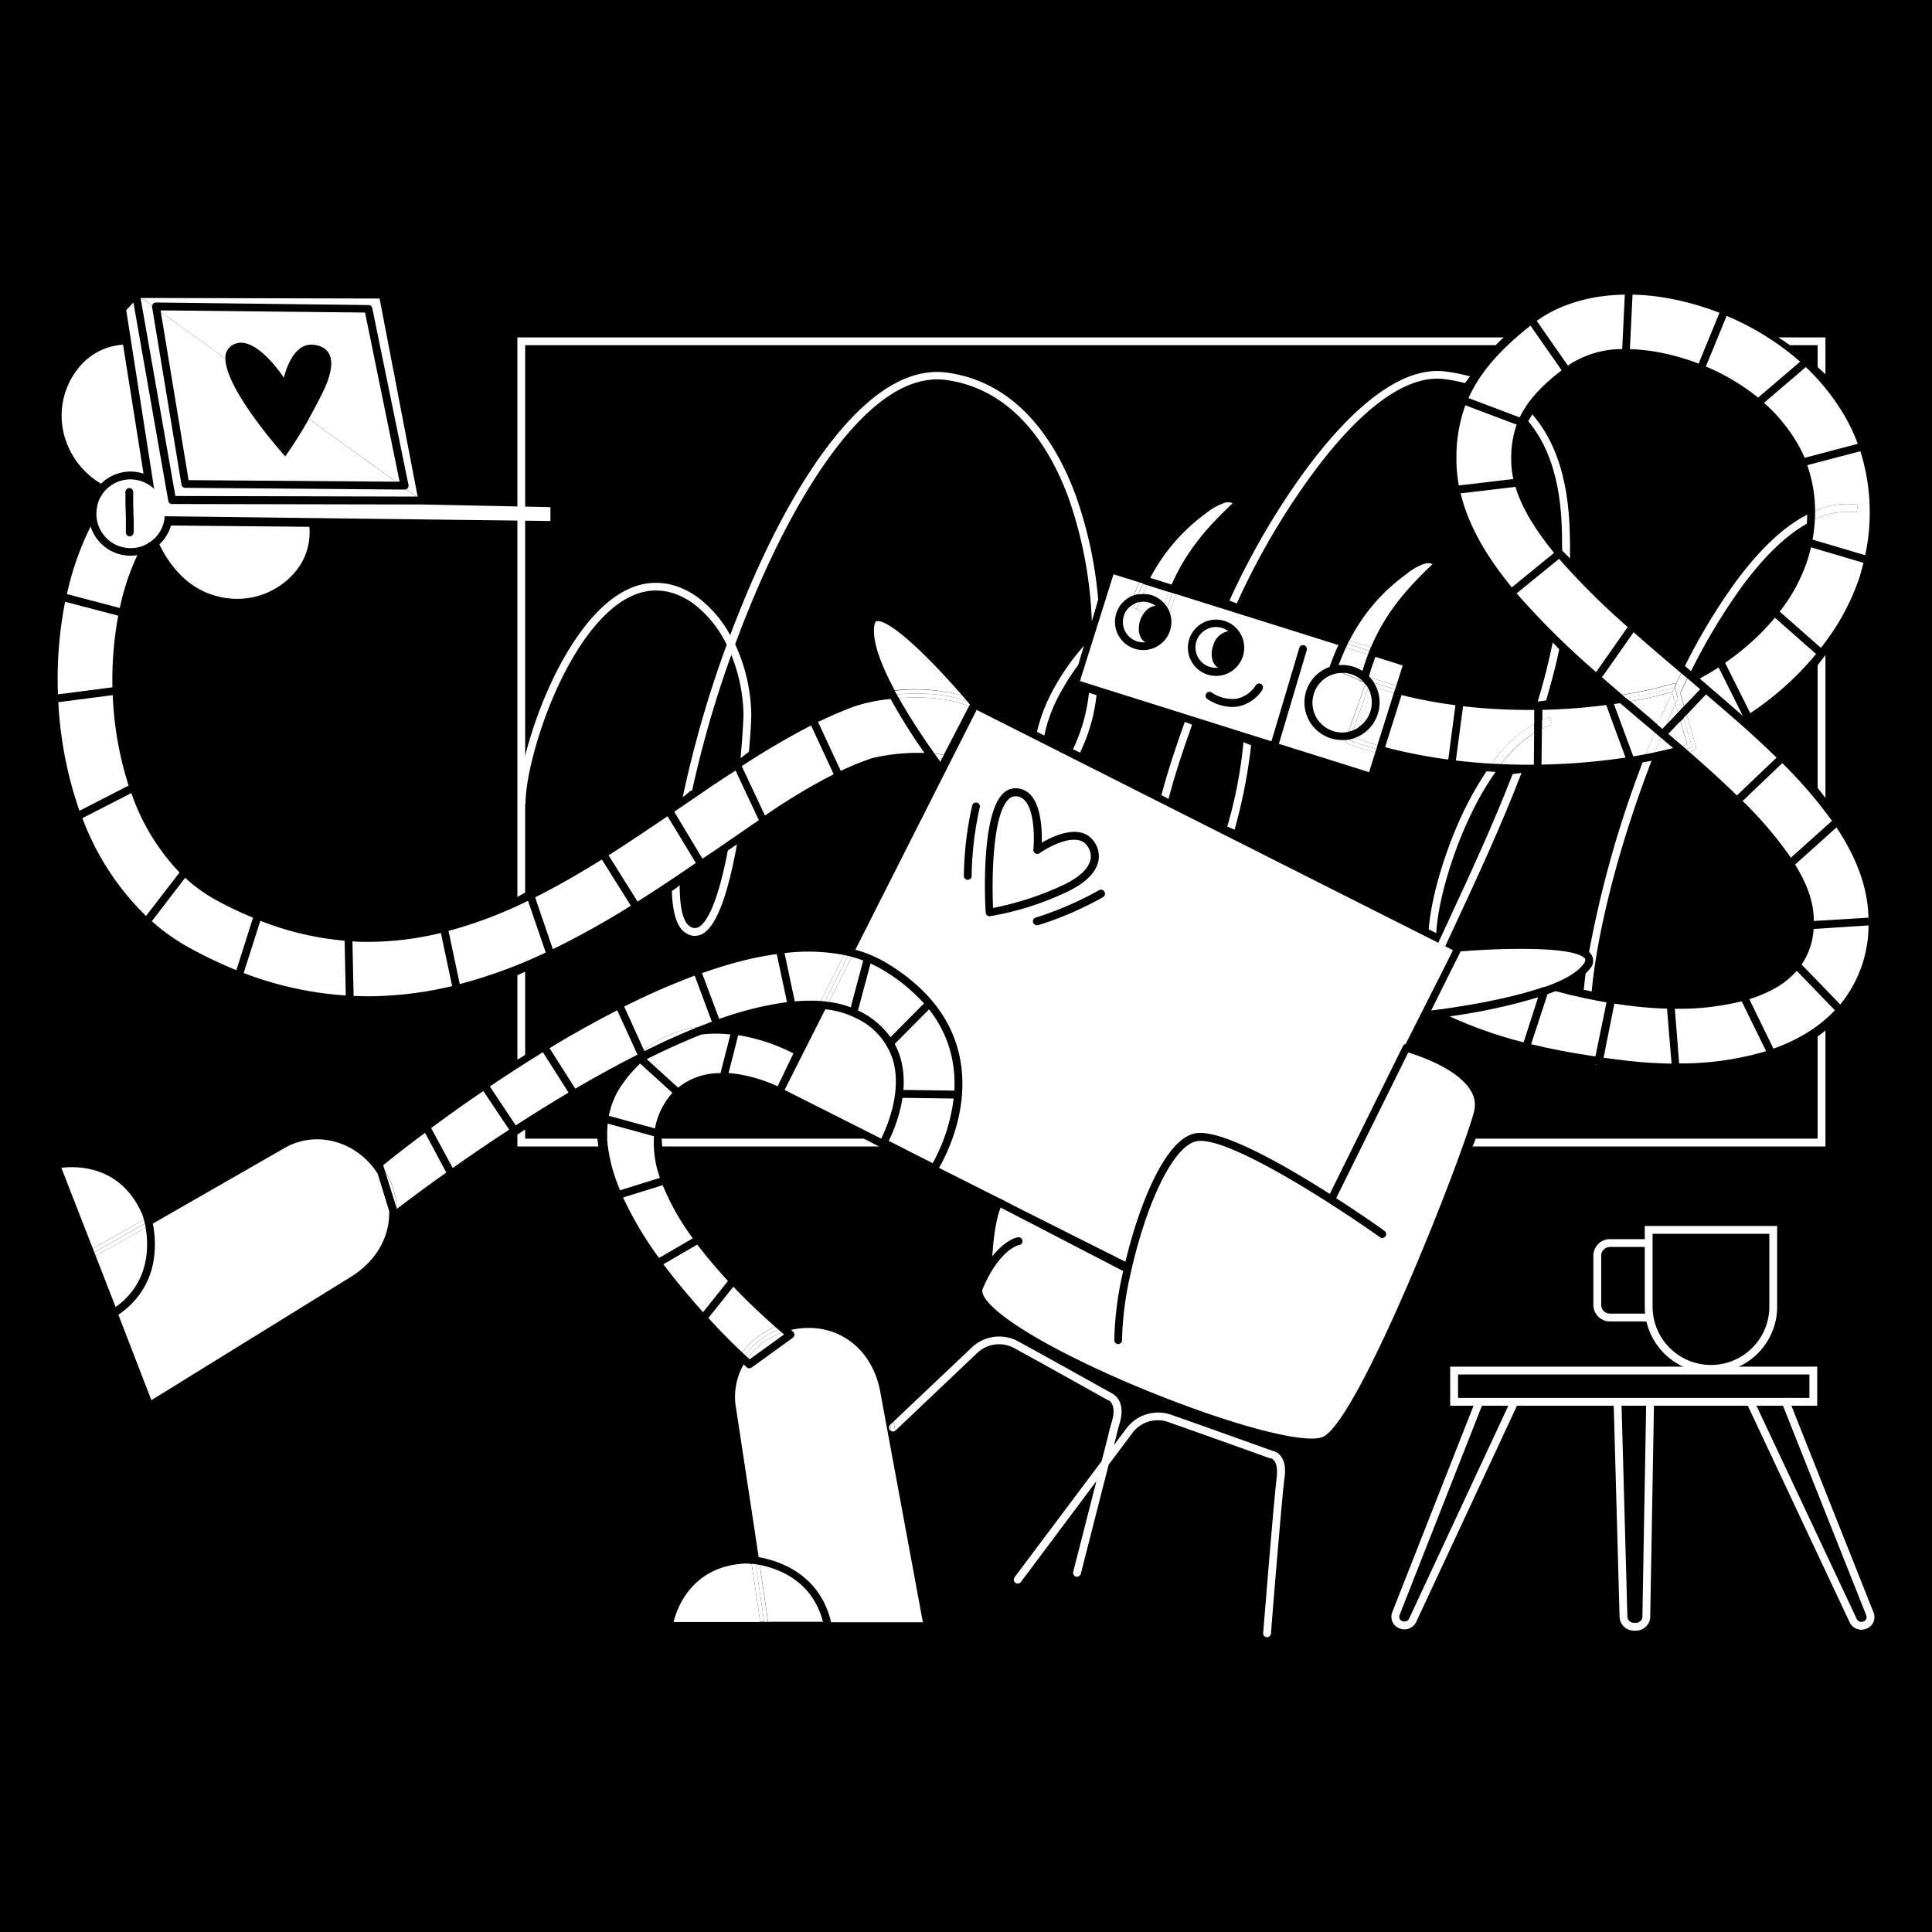 <svg xmlns="http://www.w3.org/2000/svg" viewBox="0 0 400 400"><defs><style>.cls-1{fill:#fff;}.cls-2,.cls-3{fill:none;}.cls-2{stroke:#fff;stroke-miterlimit:10;stroke-width:1.62px;}</style></defs><title>Circuit7dGrowwwKit</title><g id="Layer_2" data-name="Layer 2"><rect width="400" height="400"/></g><g id="Layer_1" data-name="Layer 1"><path class="cls-1" d="M150.69,176.09c-2.3,12-4.69,15.08-6,15.83a1.66,1.66,0,0,1-1.86-.13c-1.42-.91-2.12-3.92-2.1-8.52-.23.19-.46.38-.69.55l-.94.67c.14,4.39,1,7.49,2.86,8.66a3.27,3.27,0,0,0,3.52.18c2.79-1.57,5.17-7.79,7.1-18.51C151.94,175.26,151.3,175.67,150.69,176.09Z"/><path class="cls-1" d="M223.61,155.82a36.59,36.59,0,0,0,3.42-11.9c-.53-.15-1.05-.32-1.57-.5a35.63,35.63,0,0,1-3.31,11.7Z"/><path class="cls-1" d="M216.21,152.29a31.16,31.16,0,0,1,3.49-9.13,46,46,0,0,1,3.53-5.47c.38-1.34.79-2.67,1.21-4a47.19,47.19,0,0,0-6.16,8.69,35.3,35.3,0,0,0-3.59,9.13Z"/><path class="cls-1" d="M255.61,171.78a111.63,111.63,0,0,0,3.4-17.31,1.21,1.21,0,0,1,0-.19c-.54-.19-1.06-.4-1.58-.63,0,.23,0,.46-.05.69a93.06,93.06,0,0,1-3.29,16.79Z"/><path class="cls-1" d="M241.93,165.41c1.3-5,3.08-10.35,4.88-15.37l-1.51-.58c-1.8,5-3.55,10.24-4.84,15.16C240.94,164.89,241.44,165.15,241.93,165.41Z"/><path class="cls-1" d="M299.19,78.51a36.51,36.51,0,0,1,4.11.8l1.05-1.38a36.48,36.48,0,0,0-4.94-1c-10.83-1.48-22.21,10.83-29.86,21.41a154.93,154.93,0,0,0-15,26l1.51.6a150.84,150.84,0,0,1,14.83-25.68C278.25,89,289.16,77.14,299.19,78.51Z"/><path class="cls-1" d="M320.12,145h0c1-3.52,2-7.05,2.69-10.58L321.47,133c-.82,4.07-1.87,8.16-3.1,12.24A14.88,14.88,0,0,0,320.12,145Z"/><path class="cls-1" d="M313.18,160.26c-4.05,10.46-8.81,20.72-13.33,30.46-1.05,2.28-2.09,4.51-3.09,6.69l1.47.68c1-2.19,2-4.42,3.09-6.69,4.65-10,9.55-20.59,13.69-31.37Z"/><path class="cls-1" d="M323.44,113.57V114q.8.83,1.62,1.62c0-.68,0-1.37,0-2V113c-.07-6-.23-18.49-7.81-27.21-.3.46-.58.93-.84,1.42,6.81,8.14,7,19.67,7,25.81Z"/><path class="cls-1" d="M226.05,128.61c.42-1.36.83-2.72,1.19-4.08a.83.83,0,0,1,.14-.3,86.7,86.7,0,0,0-4.69-21.74c-3.85-10.4-11.57-23.23-26.53-25.33-8.14-1.14-16.67,4.26-25.36,16s-15.42,27.16-19.62,38.34a24.35,24.35,0,0,0-6.51-7.67c-3.9-2.9-8.16-3.83-12.33-2.69-8.65,2.38-15,13.39-18,19.74-4.11,8.65-7.06,19.18-7.17,25.6l1.61,0c.11-6.21,3-16.47,7-24.94,5-10.53,11-17.23,17-18.87,3.68-1,7.46-.17,10.94,2.43a23.37,23.37,0,0,1,6.74,8.39,229.27,229.27,0,0,0-9.11,31.56,15.39,15.39,0,0,0,1.41-1.15.7.7,0,0,1,.53-.19,222.45,222.45,0,0,1,8.12-28.12,34.67,34.67,0,0,1,2.52,12.2c0,.88-.17,4.4-.61,9.18.59-.43,1.17-.88,1.74-1.34.35-3.94.5-6.9.48-7.88a35.76,35.76,0,0,0-3.33-14.34,1,1,0,0,0,.05-.16c4.13-11.16,10.92-27,19.86-39.16,8.31-11.28,16.33-16.46,23.84-15.41,14.16,2,21.54,14.31,25.23,24.29A86.79,86.79,0,0,1,226.05,128.61Z"/><path class="cls-2" d="M341.64,290.12l-.79,44.77a2.16,2.16,0,0,1-2.36,1.9h0a2.17,2.17,0,0,1-2.36-1.9L334.89,290"/><path class="cls-2" d="M362.27,290l21.41,45.53a1.89,1.89,0,0,0,2.45.92h0a1.75,1.75,0,0,0,1-2.34l-17.66-44.45"/><path class="cls-2" d="M313.59,290.16l-21.11,45.29a1.89,1.89,0,0,1-2.45.93h0a1.76,1.76,0,0,1-1-2.35l17.39-44.18"/><path class="cls-1" d="M107.12,201.9v17.48a17,17,0,0,0,1.61-1V201.18l-1.53.68Z"/><path class="cls-1" d="M107.12,221.59v11c.53-.33,1.06-.66,1.61-1v-11l-.75.44Z"/><path class="cls-1" d="M123.82,236.83c0-.33-.1-.7-.16-1.09H108.73v-1.9l-1.61,1.07v2.45h16.76Z"/><path class="cls-1" d="M135.08,235.74h-9.41c.08.55.16,1.09.22,1.62h9.25A14.62,14.62,0,0,1,135.08,235.74Z"/><path class="cls-1" d="M178.84,235.74H137a14.36,14.36,0,0,0,.12,1.62H182C180.93,236.81,179.89,236.27,178.84,235.74Z"/><path class="cls-1" d="M377.54,136.14l-1.22,1.59v25.4c.57.68,1.1,1.4,1.62,2.1V135.64Z"/><path class="cls-1" d="M370.57,71.47h5.75V76c.55.49,1.09,1,1.62,1.49V69.86h-9.77C369,70.37,369.78,70.91,370.57,71.47Z"/><path class="cls-1" d="M310.79,70.34c.16-.16.34-.32.53-.48H107.12V185.72c.53-.31,1.06-.64,1.61-.92V71.47H309.66C310,71.09,310.41,70.71,310.79,70.34Z"/><path class="cls-1" d="M376.32,214.61v21.13h-70.8a15.2,15.2,0,0,1-.65,1.62h73.07v-24C377.41,213.77,376.87,214.2,376.32,214.61Z"/><path class="cls-1" d="M107.12,199.72l1.61-.74V187a13,13,0,0,1-1.61.94Z"/><rect class="cls-2" x="301.06" y="283.76" width="74.37" height="6.47"/><path class="cls-2" d="M367.13,270.87a12.9,12.9,0,0,1-25.79,0V254.63h25.79v16.24Z"/><path class="cls-2" d="M340.65,257.36h-7.4a2.63,2.63,0,0,0-2.55,2.71v10a2.63,2.63,0,0,0,2.55,2.71H342"/><path class="cls-1" d="M330.49,220.48l.06-.09-.24,0Z"/><path class="cls-1" d="M164.47,276.35a.81.81,0,0,1-.34.63l-8.51,6.15a.83.83,0,0,1-.48.15.81.81,0,0,1-.53-.2s-.24-.22-.64-.58a13.44,13.44,0,0,0-1.71,8.16h0c0,.18.13.87.3,2,2.1,13.8,3.54,23.25,4.51,29.73,4.19.74,12.66,3.47,15,13.48l19,0-8.94-48.34c-1.83-8.34-8.45-13.37-16.46-12.5a17.12,17.12,0,0,0-1.9.32l.43.36A.8.8,0,0,1,164.47,276.35Z"/><path class="cls-1" d="M59.45,237.38v0l-.72.41q-17.3,9.94-27.09,15.54c.83,4.18,1.34,13.07-7.13,18.88l6.83,17.68L73,264.14l.12-.08c5-3.3,7.6-8.21,7.46-13.3L78.19,243C74.1,236.53,66,234,59.45,237.38Z"/><path class="cls-1" d="M343.86,152.73c-.43,1-.83,2-1.22,3,1.28-.26,2.53-.55,3.76-.85Z"/><path class="cls-1" d="M290.17,143.9l-3.4,10.8a106.26,106.26,0,0,0,13.08,2.55L301.33,146A96,96,0,0,1,290.17,143.9Z"/><path class="cls-1" d="M317.64,149.86l0-2.88a120,120,0,0,1-14.73-.76l-1.49,11.23c2.43.29,4.91.51,7.42.66A28.61,28.61,0,0,1,317.64,149.86Z"/><path class="cls-1" d="M340.76,156.13q.84-2.17,1.8-4.5l-2.38-2-4.76-4.05-1.27.19,4,10.84C339.05,156.45,339.91,156.29,340.76,156.13Z"/><path class="cls-1" d="M320.89,148.52l.43,1.56a13.16,13.16,0,0,0-2.08.78l-.09,7.44a134.44,134.44,0,0,0,17.4-1.45l-4-10.88a125.24,125.24,0,0,1-13.22,1l0,2.12A15.67,15.67,0,0,1,320.89,148.52Z"/><path class="cls-1" d="M310.8,158.2c1.9.08,3.83.13,5.76.13h1l.07-6.57A26.93,26.93,0,0,0,310.8,158.2Z"/><path class="cls-1" d="M320.89,148.52a15.67,15.67,0,0,0-1.63.56l0,1.78a13.16,13.16,0,0,1,2.08-.78Z"/><path class="cls-1" d="M317.61,151.75l0-1.89a28.61,28.61,0,0,0-8.77,8.25l1.93.09A26.93,26.93,0,0,1,317.61,151.75Z"/><path class="cls-1" d="M342.56,151.63q-1,2.33-1.8,4.5l1.88-.37c.39-1,.79-2,1.22-3Z"/><path class="cls-1" d="M219.88,183.35c4.48-2.06,5.69-4.14,5.92-5.53a3.65,3.65,0,0,0-1.12-3.17c-2.31-2.19-7.61.7-9.46,2a.81.81,0,0,1-1.27-.74c0-.07.68-7.24-1.66-10.05a2.62,2.62,0,0,0-1.85-1h-.19a2.06,2.06,0,0,0-1.46.64c-3.33,3.24-3.46,16.55-3.19,22.48A62.43,62.43,0,0,0,219.88,183.35Z"/><path class="cls-1" d="M184.87,219.47a14.2,14.2,0,0,0-7.52-8.61,18.46,18.46,0,0,0-6.48-1.9l-8.43,16.7,20,10.08C183.35,233.9,186.88,226.29,184.87,219.47Z"/><path class="cls-1" d="M177.09,196.63a26.1,26.1,0,0,1,6.57,2.81c8.14,4.94,13.16,11.25,14.9,18.77,2.57,11.1-2.74,21.17-4.15,23.58l12.52,6.31a1,1,0,0,1,.22.08l3,1.57L233,261.23c.73-3,1.62-6.13,2.61-9.05,2.07-6.09,6.37-16.47,11.84-17.53,5.21-1,18.23,6.4,27.87,12.54l15.14-30.6a.81.81,0,0,1,.57-.44l7.79-15.42,2-4-98.62-49.75Zm51.57-12a.8.8,0,0,1-.28,1.11,69.29,69.29,0,0,1-13.48,5.82.66.66,0,0,1-.23,0,.82.82,0,0,1-.78-.58.8.8,0,0,1,.54-1,69.54,69.54,0,0,0,13.12-5.67A.8.8,0,0,1,228.66,184.64Zm-21-20.33a3.63,3.63,0,0,1,2.92-1.09,4.24,4.24,0,0,1,3,1.6c2,2.44,2.18,7.17,2.11,9.65,2.39-1.38,7.32-3.66,10.14-1a5.21,5.21,0,0,1,1.61,4.61c-.43,2.57-2.73,4.83-6.84,6.73A60.81,60.81,0,0,1,205,189.69h-.11a.82.82,0,0,1-.52-.18.84.84,0,0,1-.29-.58C204,188.12,202.9,168.93,207.66,164.31Zm-4.81,2.85a68.83,68.83,0,0,0-1.68,14.2.8.8,0,0,1-.8.81h0a.81.81,0,0,1-.81-.8,69.66,69.66,0,0,1,1.72-14.58.81.81,0,0,1,1.58.37Z"/><path class="cls-1" d="M184.29,295l.25,1.31a.82.82,0,0,0,.8-.09l-.35-1.89-.68.65Z"/><path class="cls-1" d="M184.28,296.12a.68.68,0,0,0,.26.18l-.25-1.31A.8.8,0,0,0,184.28,296.12Z"/><path class="cls-1" d="M265.08,301.36a2.84,2.84,0,0,0-1.69-1c-1.16-.42-15.33-5.51-20.69-7.37a8.22,8.22,0,0,0-9.52,2.79l-2.54,3.4c.07-.29.15-.57.22-.84h0l.12-.48c.4-1.64.51-2.09.8-3.05,1.41-4.65-1.08-6.08-1.52-6.3-.66-.37-14.18-7.92-19.25-10.68a8.23,8.23,0,0,0-9.85,1.19L185,294.32l.35,1.89.08-.06,16.86-16,0,0a6.57,6.57,0,0,1,7.92-.91c5.16,2.81,19.11,10.61,19.25,10.69l.09,0s1.72.83.65,4.37c-.3,1-.42,1.49-.82,3.12l-.12.48c-.35,1.38-.76,3-1.19,4.64l-18,24a.81.81,0,0,0,1.29,1L227,306.65c-2.27,8.86-4.77,18.66-4.8,18.79a.82.82,0,0,0,.58,1l.2,0a.82.82,0,0,0,.79-.61l5.77-22.59,4.9-6.54,0,0a6.52,6.52,0,0,1,7.67-2.19c5.55,1.93,20.59,7.33,20.75,7.39l.18,0c.08,0,1.75.29,1.27,4.19-.61,4.85-2.69,30.92-2.78,32a.81.81,0,0,0,.74.87h.07a.81.81,0,0,0,.8-.74c0-.27,2.17-27.15,2.77-32C266.25,304.08,266,302.42,265.08,301.36Z"/><path class="cls-1" d="M304.56,225.9c-2.52-4.39-10.05-7.07-12.7-7.9l-.3-.09-14.92,30.16,0,0c5.48,3.53,9.58,6.45,10,6.77a.8.8,0,0,1,.19,1.13.82.82,0,0,1-1.13.19l-.42-.31c-2.33-1.65-5.66-3.91-9.4-6.32l0,0-.65-.42,0,0-.66-.42,0,0c-10-6.35-22.36-13.28-26.84-12.41-3.36.65-7.33,6.8-10.62,16.46-1,3-1.92,6.17-2.66,9.28l-.06.28c0,.17-.09.35-.13.53l-.06.28-.12.53-.06.29a67.53,67.53,0,0,0-1.71,13.21c0,.1,0,.21,0,.32a.8.8,0,0,1-.8.81h0a.8.8,0,0,1-.81-.8,68.61,68.61,0,0,1,1.85-14.31L209.47,251.2l-2.3-1.19v0c-1.14,2.94-1.56,7.35-1.72,10.1,2.77-3.52,5.13-3.92,5.27-3.94h.12a.8.8,0,0,1,.12,1.6s-4,.81-7.49,9.05c-.41.93.56,2.49,2.72,4.39,5.84,5.15,20.15,12.51,36.45,18.75,16,6.12,28.62,9.1,31.49,7.41,7.63-4.49,28.13-56.61,31-67A5.57,5.57,0,0,0,304.56,225.9Z"/><path class="cls-1" d="M153.68,280c.2-.26.4-.53.62-.78a16.7,16.7,0,0,1,6.19-4.53c-2.12-1.86-5.29-4.76-8.65-8.29l-5.18,6.47C149.52,276,152,278.45,153.68,280Z"/><path class="cls-1" d="M152.27,222.31a31.14,31.14,0,0,1,8.72,2.6l3.28-6.81a38.07,38.07,0,0,0-11.43-3.78l-2,7.85C151.3,222.2,151.78,222.24,152.27,222.31Z"/><path class="cls-1" d="M128.37,246.44l8.26-2.58a21.59,21.59,0,0,1-1.23-8.61l-9.58-2.62C125.36,237,126.42,241.73,128.37,246.44Z"/><path class="cls-1" d="M128.75,224.62a16.54,16.54,0,0,0-2.69,6.4l9.55,2.61a14.87,14.87,0,0,1,1.69-4.7,14.71,14.71,0,0,1,1.92-2.66l-6.69-6.08A29,29,0,0,0,128.75,224.62Z"/><path class="cls-1" d="M145.56,271.67l5.15-6.44.1.08c-1.5-1.61-3-3.33-4.47-5.13-.69-.84-1.34-1.67-2-2.5l-7,4.08C140.09,265.4,142.94,268.77,145.56,271.67Z"/><path class="cls-1" d="M136.44,260.45l7-4.07a51,51,0,0,1-6.24-11L129,247.93A74.53,74.53,0,0,0,136.44,260.45Z"/><path class="cls-1" d="M148.31,214a24.85,24.85,0,0,0-3.14.2c-3.71,1.48-7.5,3.2-11.28,5.08l6.51,5.91a13.57,13.57,0,0,1,8.77-3l2.05-8A29,29,0,0,0,148.31,214Z"/><path class="cls-1" d="M155.53,280.28c-.23.27-.45.56-.66.84l.33.31,7.14-5.15-.47-.39A15.08,15.08,0,0,0,155.53,280.28Z"/><path class="cls-1" d="M154.3,279.23c-.22.25-.42.52-.62.78l.59.56a15.89,15.89,0,0,1,6.9-5.28l-.68-.59A16.7,16.7,0,0,0,154.3,279.23Z"/><path class="cls-1" d="M154.27,280.57l.6.55c.21-.28.43-.57.66-.84a15.08,15.08,0,0,1,6.34-4.39l-.7-.6A15.89,15.89,0,0,0,154.27,280.57Z"/><path class="cls-1" d="M79.33,241.25l.34,1.07c.22.37.44.74.64,1.13a16.46,16.46,0,0,1,1.87,6.83c1.62-1.24,5.25-4,10.22-7.52L88,234.54C83.47,237.9,80.4,240.38,79.33,241.25Z"/><path class="cls-1" d="M119.09,213.88c-1.8,1-3.57,2.08-5.31,3.13l5.33,8.39.5-.3q6.48-3.76,12.37-6.75l-4.19-9.18Q123.54,211.35,119.09,213.88Z"/><path class="cls-1" d="M144.51,212.64c1-.39,1.94-.76,2.87-1.11L143.83,202a147.53,147.53,0,0,0-14.6,6.4l4.09,9A23.66,23.66,0,0,1,144.51,212.64Z"/><path class="cls-1" d="M169.92,207.25l4.81-9.53a39.39,39.39,0,0,0-12.3-.39l2.12,10A34.66,34.66,0,0,1,169.92,207.25Z"/><path class="cls-1" d="M162.94,207.48l-2.12-9.95A65.39,65.39,0,0,0,153.4,199q-3.87,1-8.05,2.47l3.56,9.5A68.19,68.19,0,0,1,162.94,207.48Z"/><path class="cls-1" d="M101.41,224.94l5.37,8.06c3.46-2.25,7.14-4.54,10.93-6.79l-5.31-8.36C108.52,220.23,104.83,222.63,101.41,224.94Z"/><path class="cls-1" d="M89.26,233.56l4.47,8.26c3.41-2.41,7.37-5.12,11.69-7.94l-5.35-8C96,228.63,92.34,231.27,89.26,233.56Z"/><path class="cls-1" d="M79.67,242.32l2.5,8h0a16.46,16.46,0,0,0-1.87-6.83C80.11,243.06,79.89,242.69,79.67,242.32Z"/><path class="cls-1" d="M176.14,208.56l2.58-9.7c-.77-.29-1.56-.54-2.38-.76l-4.7,9.34A20.31,20.31,0,0,1,176.14,208.56Z"/><path class="cls-1" d="M186.42,219a18.35,18.35,0,0,1,.61,6.66l10.55.14a25.52,25.52,0,0,0-.6-7.25,24.22,24.22,0,0,0-4.64-9.57l-7.1,7.16A15,15,0,0,1,186.42,219Z"/><path class="cls-1" d="M178.1,209.43a17.12,17.12,0,0,1,6.27,5.32l6.93-7a36,36,0,0,0-8.48-6.91,24.43,24.43,0,0,0-2.59-1.36l-2.59,9.73Z"/><path class="cls-1" d="M184,236.2l9.1,4.62a36.68,36.68,0,0,0,4.34-13.38l-10.59-.15A31,31,0,0,1,184,236.2Z"/><path class="cls-1" d="M170.79,207.33l4.75-9.43-.81-.18-4.81,9.53Z"/><path class="cls-1" d="M171.64,207.44l4.7-9.34-.8-.2-4.75,9.43Z"/><path class="cls-1" d="M133.32,217.4l.11.23c1.37-.68,2.71-1.32,4-1.93.6-.31,1.19-.58,1.79-.82,1.81-.81,3.56-1.56,5.27-2.24A23.66,23.66,0,0,0,133.32,217.4Z"/><path class="cls-1" d="M139.24,214.88c-.6.24-1.19.51-1.79.82C138.05,215.42,138.65,215.14,139.24,214.88Z"/><path class="cls-1" d="M347,141.55c.35-.73.7-1.45,1.06-2.18-3.31-2.81-6.63-5.64-9.84-8.47l-6.54,9.32c1.39,1.22,2.78,2.42,4.19,3.62a89,89,0,0,0,10.57-2.33A.77.77,0,0,1,347,141.55Z"/><path class="cls-1" d="M323.32,76.66l-6.45-9.24c-6.78,5.31-10.68,10.18-12.84,15l10.61,4C316.13,83.27,318.78,80.12,323.32,76.66Z"/><path class="cls-1" d="M325,75.44a19.89,19.89,0,0,1,10.86-3.16L336.4,61c-7.1.1-13.46,2-18.24,5.43l6.46,9.27Z"/><path class="cls-1" d="M385.81,116.53l-10.87-3.22c-.21.92-.46,1.85-.76,2.77a34.82,34.82,0,0,1-5.71,10.54l8.52,7.51a48.19,48.19,0,0,0,8-14.6C385.28,118.53,385.56,117.53,385.81,116.53Z"/><path class="cls-1" d="M375.8,105.76a16.55,16.55,0,0,1,8.83-1.27l-.23,1.6a15.36,15.36,0,0,0-8.65,1.45,33.46,33.46,0,0,1-.48,4.18l10.9,3.23a42.26,42.26,0,0,0-1-21.53l-11,2.89A29.1,29.1,0,0,1,375.8,105.76Z"/><path class="cls-1" d="M313.75,100.8l-11.35,1.34c1.62,6.74,5.46,13.2,10.6,19.47l8.75-7.14C318,109.86,315.11,105.28,313.75,100.8Z"/><path class="cls-1" d="M364,82.32l8.69-7.43A51.84,51.84,0,0,0,366.21,70a55.86,55.86,0,0,0-8.73-4.6l-4.3,10.48A44.85,44.85,0,0,1,364,82.32Z"/><path class="cls-1" d="M322.79,115.7,314,122.85a166,166,0,0,0,16.46,16.3l6.54-9.33A152.48,152.48,0,0,1,322.79,115.7Z"/><path class="cls-1" d="M312.88,95.05A21.15,21.15,0,0,1,314,87.91l-10.61-4a31.28,31.28,0,0,0-1.85,11,29.09,29.09,0,0,0,.5,5.6l11.28-1.33A18.63,18.63,0,0,1,312.88,95.05Z"/><path class="cls-1" d="M372.36,92.19a25,25,0,0,1,1.27,2.6l11-2.9a37.06,37.06,0,0,0-2.41-5.24A45.66,45.66,0,0,0,373.87,76l-8.65,7.4A34.2,34.2,0,0,1,372.36,92.19Z"/><path class="cls-1" d="M351.11,154.47a.8.8,0,0,1-.55,1l-.79.22c3.44,3,6.77,6,9.83,9l8.22-7.83c-2.4-2.35-4.91-4.65-7.45-6.91-.05-.05-3.66-3.18-7.15-6.19l-4,4.22Z"/><path class="cls-1" d="M375.49,192.33h0A14.61,14.61,0,0,1,373,199.7l8,8.26a25.89,25.89,0,0,0,5.86-16.36h0Z"/><path class="cls-1" d="M368.12,204.25a26.9,26.9,0,0,1-5.95,2.61l5,10.25A36.88,36.88,0,0,0,374,213.9a28.62,28.62,0,0,0,5.89-4.73L372,201A17.12,17.12,0,0,1,368.12,204.25Z"/><path class="cls-1" d="M347.9,143.51l.78,2.67L352,142.7l-2.63-2.25Q348.62,142,347.9,143.51Z"/><path class="cls-1" d="M346.76,208.85l.89,11.32a61.76,61.76,0,0,0,18-2.54l-5.05-10.32A54,54,0,0,1,346.76,208.85Z"/><path class="cls-1" d="M343.75,73a46.5,46.5,0,0,1,7.93,2.28L356,64.76a57.84,57.84,0,0,0-10.15-2.92A47.51,47.51,0,0,0,338,61l-.55,11.28A39.75,39.75,0,0,1,343.75,73Z"/><path class="cls-1" d="M375.52,190c0,.23,0,.45,0,.68L386.7,190h.14c0-.12,0-.24,0-.37-.23-6.39-2.74-12.49-6.62-18.32L371.66,179C374,182.74,375.39,186.45,375.52,190Z"/><path class="cls-1" d="M370.78,177.58l8.51-7.63A93.53,93.53,0,0,0,369,158l-8.21,7.83A80.07,80.07,0,0,1,370.78,177.58Z"/><path class="cls-1" d="M357.16,137.23l5.21,10.42A62,62,0,0,0,376,135.4l-8.52-7.51A51.65,51.65,0,0,1,357.16,137.23Z"/><path class="cls-1" d="M351.91,140.49c3.21,2.75,7.38,6.37,8.92,7.71l-5-10Q353.92,139.38,351.91,140.49Z"/><path class="cls-1" d="M348.1,139.37c-.36.73-.71,1.45-1.06,2.18l0,0a.84.84,0,0,1,.39.48l.42,1.46q.72-1.53,1.47-3.06l-.82-.7Z"/><path class="cls-1" d="M384.4,106.09l.23-1.6a16.55,16.55,0,0,0-8.83,1.27c0,.59,0,1.18-.05,1.78A15.36,15.36,0,0,1,384.4,106.09Z"/><path class="cls-1" d="M346.87,145.74c-.66,1.47-1.3,2.92-1.9,4.34l2.42-2.55Z"/><path class="cls-1" d="M348.31,154.42l1-.28-1.41-4.82-2.5,2.62Z"/><path class="cls-1" d="M343.22,150.07c.92-2.18,1.9-4.42,3-6.7l0-.09a87.3,87.3,0,0,1-8.65,1.93l3.73,3.16Z"/><path class="cls-1" d="M344.21,150.87l.76-.79c.6-1.42,1.24-2.87,1.9-4.34l-.69-2.37c-1.06,2.28-2,4.52-3,6.7l1,.83Z"/><path class="cls-1" d="M347,141.55a.77.77,0,0,0-.56,0,89,89,0,0,1-10.57,2.33l.8.69a85.78,85.78,0,0,0,10-2.25C346.81,142,346.92,141.8,347,141.55Z"/><path class="cls-1" d="M350.33,154.7l-1.29.36.73.63.79-.22a.8.8,0,0,0,.55-1l-1.9-6.5-.65.68Z"/><path class="cls-1" d="M348,146.85l.64-.67-.78-2.67-.51,1.11Z"/><path class="cls-1" d="M347.09,141.57l0,0c-.12.25-.23.49-.35.73h0l.69,2.34.51-1.11-.42-1.46A.84.84,0,0,0,347.09,141.57Z"/><path class="cls-1" d="M347.39,147.53l.65-.68-.65-2.23-.52,1.12Z"/><path class="cls-1" d="M349.33,154.14l-1,.28.73.64,1.29-.36-1.77-6-.64.67Z"/><path class="cls-1" d="M346.18,143.37l.51-1.09a85.78,85.78,0,0,1-10,2.25l.79.68a87.3,87.3,0,0,0,8.65-1.93Z"/><path class="cls-1" d="M347.39,144.62l-.69-2.34h0l-.51,1.09.69,2.37Z"/><path class="cls-1" d="M126,177.09l6,9.57c4.12-2.6,8.14-5.3,12.07-8L138.21,169C134.16,171.74,130.08,174.48,126,177.09Z"/><path class="cls-1" d="M76.33,195c-1.11,0-2.23,0-3.36-.1l.24,11.31c1,0,1.91.06,2.87.06h0a75.85,75.85,0,0,0,17.53-2.11l-2.33-11A63.82,63.82,0,0,1,76.33,195Z"/><path class="cls-1" d="M53.9,190.64l-3.45,10.81a72.08,72.08,0,0,0,21.14,4.65l-.24-11.34A62.48,62.48,0,0,1,53.9,190.64Z"/><path class="cls-1" d="M110.79,185.78l3.67,10.74a177.58,177.58,0,0,0,16.15-9l-6-9.57C120.05,180.78,115.46,183.45,110.79,185.78Z"/><path class="cls-1" d="M142,166.42l-2.4,1.64,5.83,9.72,3-2c1.41-1,2.79-1.92,4.15-2.86l4.53-3.12-4.82-10.26C148.92,161.66,145.52,164,142,166.42Z"/><path class="cls-1" d="M44.61,186.28a32.2,32.2,0,0,1-6.27-4.55l-6.91,9a42.83,42.83,0,0,0,7.73,5.47,90.25,90.25,0,0,0,9.78,4.66L52.39,190A77.5,77.5,0,0,1,44.61,186.28Z"/><path class="cls-1" d="M27.19,164.2l-10.13,5.19a55.2,55.2,0,0,0,13.17,20.25l6.94-9A45.09,45.09,0,0,1,27.19,164.2Z"/><path class="cls-1" d="M28.44,114.94a8.94,8.94,0,0,1-1.37.11,9.57,9.57,0,0,1-1.41-.11,8.62,8.62,0,0,1-5.67-3.5A8.49,8.49,0,0,1,18.76,109a60.51,60.51,0,0,0-4.9,14l10.94,2.88A50,50,0,0,1,28.44,114.94Z"/><path class="cls-1" d="M24.48,127.47l-11-2.88A82.85,82.85,0,0,0,12,143.76l11.28-1.46A72.7,72.7,0,0,1,24.48,127.47Z"/><path class="cls-1" d="M25.42,158.42a70.92,70.92,0,0,1-2.08-14.5l-11.27,1.46a82.67,82.67,0,0,0,2.38,15.84c.58,2.29,1.27,4.51,2,6.65l10.17-5.22C26.2,161.28,25.79,159.87,25.42,158.42Z"/><path class="cls-1" d="M153.57,158.62l4.81,10.23a125,125,0,0,1,14.23-8.55l-4.69-10.1A161.3,161.3,0,0,0,153.57,158.62Z"/><path class="cls-1" d="M92.86,192.74l2.33,11a102.3,102.3,0,0,0,17.8-6.53l-3.67-10.71A91.42,91.42,0,0,1,92.86,192.74Z"/><path class="cls-1" d="M176.8,146.29c-2.47.91-4.94,2-7.43,3.19l4.7,10.12a61.86,61.86,0,0,1,6.48-2.63,41.26,41.26,0,0,1,10.84-1.08,123.16,123.16,0,0,1-7-11.17A34.08,34.08,0,0,0,176.8,146.29Z"/><path class="cls-1" d="M33,112.71c2.15,4.47,6.53,10.47,14.71,11.21a15.66,15.66,0,0,0,12.81-4.85,12.7,12.7,0,0,0,3.53-10L35.4,108.8A8.59,8.59,0,0,1,33,112.71Z"/><path class="cls-1" d="M28.44,97.75a8.23,8.23,0,0,1,1.28.31L25.48,71.37a12.75,12.75,0,0,0-9.37,5A15.65,15.65,0,0,0,13.2,89.73a16.63,16.63,0,0,0,7.73,10.42,8.43,8.43,0,0,1,1-.86A8.63,8.63,0,0,1,28.44,97.75Z"/><path class="cls-1" d="M30.7,112.41l.27-.17-.06-.16Z"/><path class="cls-1" d="M32.8,102.19a7.55,7.55,0,0,0-1-1.07,7.21,7.21,0,0,0-.93-.72,7.84,7.84,0,0,0-.9-.49,6.7,6.7,0,0,0-1.83-.56,6.38,6.38,0,0,0-1.15-.1,7,7,0,0,0-4.13,1.35c-.17.12-.33.25-.49.38s-.43.4-.62.61a7.52,7.52,0,0,0-.51.64,7.22,7.22,0,0,0-.85,1.57A7.56,7.56,0,0,0,20.1,105c0,.09,0,.18-.05.26a7.94,7.94,0,0,0-.08,1.53,7.13,7.13,0,0,0,1.33,3.75,7,7,0,0,0,4.62,2.85,6.92,6.92,0,0,0,3.5-.32,6.51,6.51,0,0,0,1.28-.61l.21-.33.06.16.23-.15.44-.35.37-.34.27-.27a6.87,6.87,0,0,0,1.42-2.34,8.28,8.28,0,0,0,.24-.81c0-.17.08-.33.11-.51l0-.3A7.08,7.08,0,0,0,32.8,102.19Zm-5.14,8.06a.82.82,0,0,1-.79.8h0a.81.81,0,0,1-.81-.79l0-1.07,0-1,0-1-.09-3.09,0-.86,0-.88v-.48a.82.82,0,0,1,.78-.83.81.81,0,0,1,.83.79l0,1,0,.85,0,.84.11,3.69,0,1,0,.94Zm3.78-1.48c.1.32.23.73.4,1.18C31.67,109.5,31.54,109.09,31.44,108.77Z"/><path class="cls-1" d="M199.23,144c-1.59-1.82-4-4.5-6.57-7.11-7.28-7.39-10-8.29-10.88-8.29a1.29,1.29,0,0,0-.24,0c-.1,0-.38.11-.51.86-.55,3.29,1.5,8.42,4.21,13.47A38,38,0,0,1,199.23,144Z"/><path class="cls-1" d="M200.59,146.25c-4-1.76-9.55-2.08-14.49-1.7A134.94,134.94,0,0,0,193.47,156a11,11,0,0,1,1.89.33Z"/><path class="cls-1" d="M200.3,145.25,199.23,144a38,38,0,0,0-14-1l.42.78C190.51,143.35,196.06,143.58,200.3,145.25Z"/><path class="cls-1" d="M194.69,157.71l.31-.61c-.26-.07-.56-.13-.89-.19Z"/><path class="cls-1" d="M200.3,145.25c-4.24-1.67-9.79-1.9-14.64-1.48.14.26.29.52.44.78,4.94-.38,10.51-.06,14.49,1.7l-5.23,10.11a11,11,0,0,0-1.89-.33l.64.88c.33.06.63.12.89.19l5.81-11.24Z"/><path class="cls-1" d="M345.14,208.83c-2.17-.06-4.41-.22-6.7-.48-1.4-.16-2.8-.35-4.2-.56L332,219c1.83.25,3.58.46,5.22.65,3,.34,6,.52,8.86.56Z"/><path class="cls-1" d="M329.4,206.93l-1.64-.34q-2.88-.61-5.72-1.39c-.53.22-1.08.43-1.64.63L317,216.19c4.09,1,8.1,1.74,11.84,2.31l1.47.22.13-.61,2.17-10.58Q331,207.26,329.4,206.93Z"/><path class="cls-1" d="M300.14,210.43a89,89,0,0,0,15.31,5.37l3-9.32A121.17,121.17,0,0,1,300.14,210.43Z"/><path class="cls-1" d="M320.76,204l1.23-.49c2.7-1.14,4.84-2.45,5.92-4,.45-.62.3-.88.25-1-.28-.49-2.09-2.11-13.64-2.06-3.78,0-7.48.21-9.88.36l-1.54.11-.67.05-2.25,4.45-3.87,7.79,1.23-.15c4.69-.62,14.55-2.12,21.93-4.68C319.91,204.32,320.34,204.17,320.76,204Z"/><path class="cls-1" d="M302.39,197.06l-2.21,4.45,2.25-4.45Z"/><path class="cls-1" d="M29.52,251.57c-4.43-10.46-13.83-10.17-16.82-9.79l6.52,16.72c1.48-.82,5.11-2.88,10.57-6C29.66,252,29.54,251.65,29.52,251.57Z"/><path class="cls-1" d="M30.15,254.16c-5.45,3.11-8.91,5.06-10.34,5.85l4.13,10.6C31,265.53,30.83,258.06,30.15,254.16Z"/><path class="cls-1" d="M29.79,252.5c-5.46,3.12-9.09,5.18-10.57,6l.29.75c1.6-.87,5.6-3.14,10.48-5.93C29.92,253,29.86,252.74,29.79,252.5Z"/><path class="cls-1" d="M30,253.32c-4.88,2.79-8.88,5.06-10.48,5.93l.3.76c1.43-.79,4.89-2.74,10.34-5.85C30.1,253.86,30.05,253.58,30,253.32Z"/><path class="cls-1" d="M154.66,323.7c-11.35.35-14.49,9.21-15.21,12.13l17.94,0c-.18-1.36-.66-4.66-1.77-12A9.06,9.06,0,0,0,154.66,323.7Z"/><path class="cls-1" d="M157.3,324c1.14,7.64,1.56,10.6,1.72,11.78h11.37C168.19,327.28,161.18,324.76,157.3,324Z"/><path class="cls-1" d="M155.62,323.77c1.11,7.38,1.59,10.68,1.77,12h.81c-.24-1.8-.91-6.36-1.74-11.93Z"/><path class="cls-1" d="M156.46,323.87c.83,5.57,1.5,10.13,1.74,11.93H159c-.16-1.18-.58-4.14-1.72-11.78Z"/><path class="cls-1" d="M255,104.39l.17-.17a1.11,1.11,0,0,0-.5-.21,2.81,2.81,0,0,0-1.41.19,12.73,12.73,0,0,0-3.66,2.14,38.56,38.56,0,0,0-11.45,13.3l4.43,1.39C245.85,113.54,250.61,108.56,255,104.39Z"/><path class="cls-1" d="M278.69,153.64a.7.7,0,0,1-.07-.43l-.21,0a4.87,4.87,0,0,1-.54,0,7.78,7.78,0,0,1-2.6-15.12c.58-1.64,1.19-3.14,1.83-4.54L243.52,123c-.48,1.22-.92,2.51-1.31,3.88a5.82,5.82,0,0,1-5.52,7.71,5.58,5.58,0,0,1-1.92-.33,5.83,5.83,0,0,1-.06-11c.38-.94.77-1.83,1.17-2.69l-5.34-1.67L223.59,141l39.65,12.48L269,134.15a.8.8,0,0,1,1-.55.81.81,0,0,1,.55,1L264.78,154l18.67,5.87,1.28-4.06c-1.91-.54-3.78-1.13-5.58-1.77A.81.81,0,0,1,278.69,153.64Zm-32.17-17a5.83,5.83,0,1,1,5.25,3.3,5.68,5.68,0,0,1-1.93-.33A5.75,5.75,0,0,1,246.52,136.6Zm14.89,6.1a7.81,7.81,0,0,1-5.11,3.53,7.14,7.14,0,0,1-1.21.1,9.72,9.72,0,0,1-5.15-1.66.81.81,0,0,1-.19-1.13.81.81,0,0,1,1.13-.19,7.67,7.67,0,0,0,5.16,1.28,6.28,6.28,0,0,0,4-2.85.81.81,0,0,1,1.33.92Z"/><path class="cls-1" d="M283.69,140.29a.86.86,0,0,1,.32.05c1.66.59,3.36,1.11,5.09,1.59l1.31-4.15L284.77,136a42.31,42.31,0,0,0-1.32,4Z"/><path class="cls-1" d="M285,142.39a7.63,7.63,0,0,1,.61,2.54,7.79,7.79,0,0,1-5.16,7.87c1.53.53,3.12,1,4.73,1.47l3.4-10.8C287.4,143.14,286.21,142.78,285,142.39Z"/><path class="cls-1" d="M283.69,140.29a8.1,8.1,0,0,1,.79,1.06q2.16.74,4.38,1.35l.24-.77c-1.73-.48-3.43-1-5.09-1.59A.86.86,0,0,0,283.69,140.29Z"/><path class="cls-1" d="M279.49,153.08a6.29,6.29,0,0,1-.87.13.7.7,0,0,0,.07.43.81.81,0,0,0,.46.41c1.8.64,3.67,1.23,5.58,1.77l.24-.77c-1.88-.53-3.73-1.11-5.55-1.76Z"/><path class="cls-1" d="M285,142.39c1.18.39,2.37.75,3.58,1.08l.25-.77q-2.22-.62-4.38-1.35A7.93,7.93,0,0,1,285,142.39Z"/><path class="cls-1" d="M279.49,153.08l-.07.21c1.82.65,3.67,1.23,5.55,1.76l.24-.78c-1.61-.45-3.2-.94-4.73-1.47A6.6,6.6,0,0,1,279.49,153.08Z"/><path class="cls-1" d="M238.63,123.28A5.84,5.84,0,0,1,241.1,125c.28-.84.57-1.65.87-2.44l-4.54-1.43c-.28.6-.56,1.22-.83,1.86A5.71,5.71,0,0,1,238.63,123.28Z"/><path class="cls-1" d="M242.21,126.9c.39-1.37.83-2.66,1.31-3.88l-.77-.24c-.38,1-.73,2-1.05,3A5.58,5.58,0,0,1,242.21,126.9Z"/><path class="cls-1" d="M235.69,123c.31-.76.64-1.48,1-2.18l-.78-.25c-.4.86-.79,1.75-1.17,2.69A6.74,6.74,0,0,1,235.69,123Z"/><path class="cls-1" d="M241.7,125.79c.32-1.05.67-2.05,1.05-3l-.78-.25c-.3.79-.59,1.6-.87,2.44A6.89,6.89,0,0,1,241.7,125.79Z"/><path class="cls-1" d="M236.6,123c.27-.64.55-1.26.83-1.86l-.77-.24c-.33.7-.66,1.42-1,2.18A5.59,5.59,0,0,1,236.6,123Z"/><path class="cls-1" d="M296.38,117l.17-.17a1.17,1.17,0,0,0-.5-.21,2.76,2.76,0,0,0-1.4.19A12.46,12.46,0,0,0,291,119a38.3,38.3,0,0,0-11.61,13.61l4.45,1.4C287.08,126.34,291.92,121.27,296.38,117Z"/><path class="cls-1" d="M277.34,137.7a7.77,7.77,0,0,1,4.74,1.21c.35-1.18.73-2.31,1.14-3.4l-4.57-1.43c-.52,1.13-1,2.34-1.51,3.63Z"/><path class="cls-1" d="M283.82,134l-4.45-1.4-.37.73,4.51,1.42Z"/><path class="cls-1" d="M283.51,134.76,279,133.34l-.35.74,4.57,1.43Z"/><path class="cls-1" d="M281.53,141s0-.08,0-.13l-3.63-1.53h-.06l-.43,0a6.17,6.17,0,0,0,.85,12.31,5.28,5.28,0,0,0,.9-.14l3.5-9.85a5.12,5.12,0,0,0-.44-.49Z"/><path class="cls-1" d="M284,145a6.06,6.06,0,0,0-.3-1.49l-2.52,7.1A6.17,6.17,0,0,0,284,145Z"/><path class="cls-1" d="M280.16,151.19l3.1-8.72a6.13,6.13,0,0,0-.56-.84l-3.5,9.85A5.31,5.31,0,0,0,280.16,151.19Z"/><path class="cls-1" d="M281.21,150.65l2.52-7.1a5.78,5.78,0,0,0-.47-1.08l-3.1,8.72A6.5,6.5,0,0,0,281.21,150.65Z"/><path class="cls-1" d="M281.63,140.57a6.12,6.12,0,0,0-3.69-1.27l3.63,1.53Z"/><path class="cls-1" d="M281.53,141l.73.18,0,0-.67-.29S281.54,140.92,281.53,141Z"/><path class="cls-1" d="M282.24,141.12a6.44,6.44,0,0,0-.61-.55l-.06.26Z"/><path class="cls-1" d="M251.17,133.67a4.09,4.09,0,0,1,3.14-3,4.18,4.18,0,0,0-1.14-.61,4.25,4.25,0,0,0-1.4-.24,4.31,4.31,0,0,0-1.82.41,4.21,4.21,0,0,0,2.27,8C251,137.6,250.48,135.63,251.17,133.67Z"/><path class="cls-1" d="M236.09,128.37a5.46,5.46,0,0,1,.86-1.56l-2.32-1-.67-.23a4.13,4.13,0,0,0-1.24,1.8,4.22,4.22,0,0,0,2.58,5.37,4.33,4.33,0,0,0,1.84.21C235.88,132.31,235.41,130.33,236.09,128.37Z"/><path class="cls-1" d="M234.63,125.82l2.32,1a3.38,3.38,0,0,1,2.28-1.4,4.13,4.13,0,0,0-1.14-.6,4,4,0,0,0-1.39-.24,4.9,4.9,0,0,0-.77.07c-.19.48-.36,1-.54,1.45Z"/><path class="cls-1" d="M234.94,125a4.09,4.09,0,0,0-1,.63l.67.23C234.73,125.53,234.84,125.24,234.94,125Z"/><path class="cls-1" d="M235.39,126.09c.18-.49.35-1,.54-1.45a4.4,4.4,0,0,0-1,.32c-.1.28-.21.57-.31.86Z"/><path class="cls-1" d="M304.35,169a61.92,61.92,0,0,1,5.29-9.19l-1.87-.12a67.58,67.58,0,0,0-4.88,8.61c-3.8,8-6.61,17.64-7.09,24.11l1.57.79C297.68,186.9,300.49,177.1,304.35,169Z"/><path class="cls-1" d="M329.57,197.81a2.38,2.38,0,0,1-.35,2.71,7.45,7.45,0,0,1-.93,1c-.15,1.17-.28,2.31-.39,3.4l1.64.35c1-10.93,4.75-27.15,11.3-44.85.35-.94.72-1.92,1.1-2.92l-1.86.35q-.39,1-.75,2A221.73,221.73,0,0,0,329,197.1,2.61,2.61,0,0,1,329.57,197.81Z"/><path class="cls-1" d="M359.35,120.47a124.15,124.15,0,0,0-10.5,17.41l.74.63.52.45a124.53,124.53,0,0,1,10.54-17.53q6.87-9.3,13.43-13c.05-.63.08-1.26.09-1.88Q366.88,110.27,359.35,120.47Z"/><path class="cls-3" d="M84.54,100.39,77.05,63.81a.79.79,0,0,0-.78-.65l-44-.53a.84.84,0,0,0-.63.28.93.93,0,0,0-.18.39.82.82,0,0,0,0,.27l6.08,36.77a.8.8,0,0,0,.79.68l45.38.34h0a.77.77,0,0,0,.34-.08.79.79,0,0,0,.45-.89ZM82,99.73l-42.9-.32L33.3,64.61l-.06-.35,42.36.51,7.15,35Z"/><path class="cls-1" d="M87.34,104.45v0l-51.71-.1a.8.8,0,0,1-.79-.66L27.62,62.62l-1.49,1.59,6.67,42.66,81.16,1V105Z"/><path class="cls-1" d="M31.67,62.91a.84.84,0,0,1,.63-.28l44,.53a.79.79,0,0,1,.78.65l7.49,36.58a.79.79,0,0,1-.45.89l2.12,1.53h.23l-7.88-41-49.3-.12,2.23,1.61A.93.93,0,0,1,31.67,62.91Z"/><path class="cls-1" d="M86.21,102.81l-2.12-1.53a.77.77,0,0,1-.34.08h0L38.36,101a.8.8,0,0,1-.79-.68L31.49,63.57a.82.82,0,0,1,0-.27l-2.23-1.61H29.1l7.21,41Z"/><path class="cls-1" d="M33.24,64.26l.06.35,13.37,9.65A3,3,0,0,1,48,71.53c4.49-3,10.78,6.68,10.78,6.68s1.51-7.22,6-6.84c2.51.21,6,1.88,1.94,10.07-1,2-1.92,3.72-2.79,5.27l18,13h.8l-7.15-35Z"/><path class="cls-1" d="M59.05,94.49S46.74,80.84,46.67,74.26L33.3,64.61l5.75,34.8,42.9.32-18-13A84.15,84.15,0,0,1,59.05,94.49Z"/></g></svg>